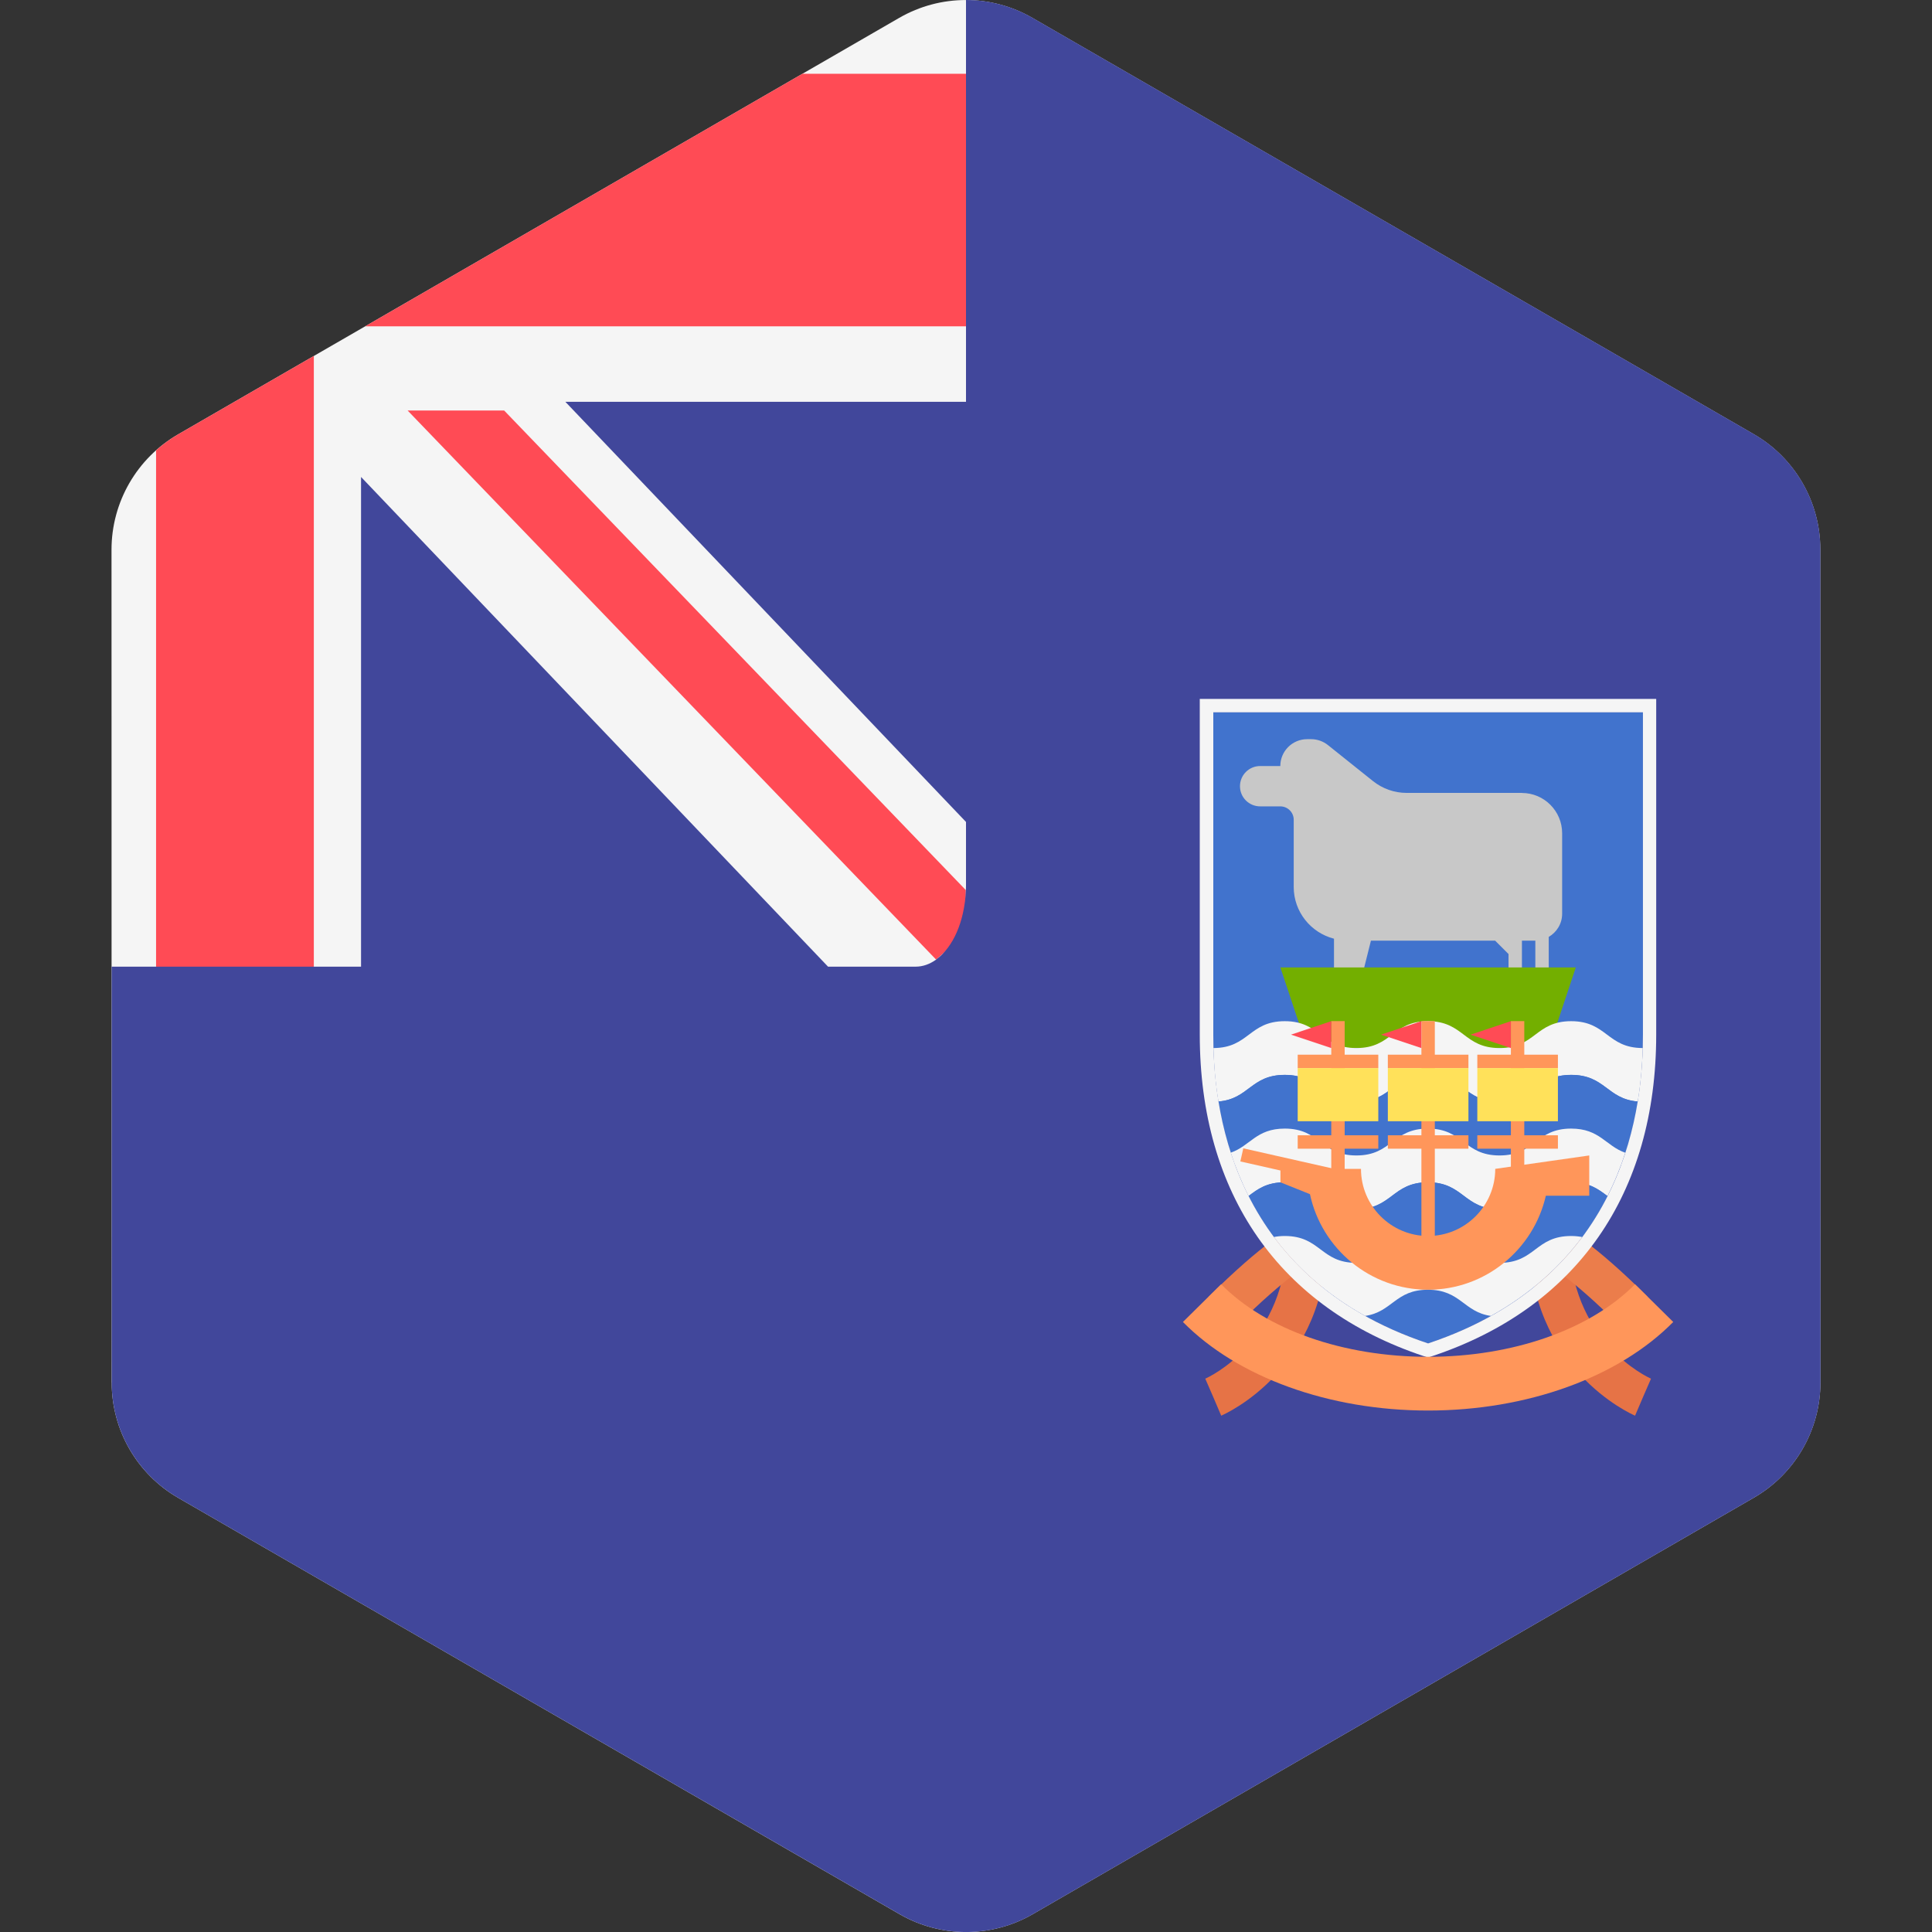 <svg xmlns="http://www.w3.org/2000/svg" width="32" height="32" version="1.1" viewBox="0 0 32 32"><rect x="0" y="0" width="32" height="32" fill="#333333" stroke="none"/><title>falkland-islands</title><path fill="#f5f5f5" d="M1.849 22.9l-0.002-13.795c-0-0.788 0.42-1.516 1.102-1.91l11.945-6.899c0.682-0.394 1.523-0.394 2.205-0l11.948 6.895c0.682 0.394 1.103 1.122 1.103 1.91l0.002 13.795c0 0.788-0.42 1.516-1.102 1.91l-11.945 6.899c-0.682 0.394-1.523 0.394-2.205 0l-11.947-6.895c-0.683-0.394-1.103-1.122-1.103-1.91z"/><path fill="#ff4b55" d="M2.585 7.459v8.552l1.231 0.457 1.382-0.457v-10.115l-2.249 1.299c-0.132 0.076-0.253 0.165-0.364 0.264z"/><path fill="#ff4b55" d="M6.048 5.405h9.952l0.234-2.058-0.234-2.125h-2.71z"/><path fill="#ff4b55" d="M6.751 6.799l8.754 9.095c0.002-0.001 0.004-0.003 0.005-0.004 0.004-0.003 0.008-0.007 0.011-0.010 0.028-0.021 0.478-0.424 0.478-0.427 0.010-0.229-0.005-0.639-0.003-0.699 0-0.004 0.001-0.007 0.001-0.011l-7.647-7.944-1.6-0z"/><path fill="#41479b" d="M30.151 9.1c-0-0.788-0.421-1.516-1.103-1.91l-11.948-6.895c-0.34-0.196-0.72-0.295-1.1-0.295v6.655h-6.636l6.636 6.959v1.060c0 0.023-0.001 0.046-0.002 0.069v0c-0 0.004-0.001 0.007-0.001 0.011-0.002 0.060-0.007 0.119-0.014 0.177-0.001 0.009-0.003 0.017-0.004 0.026-0.032 0.234-0.101 0.446-0.198 0.616-0.001 0.002-0.003 0.005-0.004 0.007-0.050 0.086-0.107 0.162-0.169 0.225-0.002 0.002-0.004 0.004-0.006 0.006-0.026 0.025-0.053 0.048-0.081 0.069-0.004 0.003-0.008 0.006-0.011 0.010-0.002 0.001-0.004 0.003-0.005 0.004v0c-0.104 0.075-0.219 0.117-0.34 0.117h-1.45l-7.735-8.111v8.111h-4.131l0.001 6.889c0 0.788 0.421 1.516 1.103 1.91l11.948 6.895c0.682 0.394 1.523 0.394 2.205-0l11.945-6.899c0.682-0.394 1.102-1.122 1.102-1.91l-0.002-13.795z"/><path fill="#e67346" d="M20.227 23.448l-0.131-0.307-0.133-0.306c0.055-0.024 1.356-0.618 1.356-2.363h0.667c-0 2.196-1.687 2.945-1.759 2.976z"/><path fill="#eb7d4b" d="M20.487 21.955l-0.472-0.472c0.902-0.902 1.371-1.149 1.421-1.175l0.149 0.298 0.152 0.297c-0.004 0.002-0.427 0.227-1.25 1.051z"/><path fill="#e67346" d="M27.082 23.448l0.131-0.307 0.133-0.306c-0.055-0.024-1.356-0.618-1.356-2.363h-0.667c-0 2.196 1.687 2.945 1.759 2.976z"/><path fill="#eb7d4b" d="M26.822 21.955l0.472-0.472c-0.902-0.902-1.371-1.149-1.421-1.175l-0.149 0.298-0.152 0.297c0.004 0.002 0.427 0.227 1.25 1.051z"/><path fill="#4173cd" d="M23.654 11.798h-3.558c0 0 0 4.226 0 5.338s0.222 4.003 3.558 5.115c3.336-1.112 3.558-4.003 3.558-5.115s0-5.338 0-5.338h-3.558z"/><path fill="#c8c8c8" d="M25.21 13.133h-1.912c-0.202 0-0.398-0.069-0.556-0.195l-0.747-0.597c-0.079-0.063-0.177-0.098-0.278-0.098h-0.066c-0.246 0-0.445 0.199-0.445 0.445h-0.334c-0.184 0-0.334 0.149-0.334 0.334s0.149 0.334 0.334 0.334h0.334c0.123 0 0.222 0.1 0.222 0.222v1.112c0 0.414 0.284 0.759 0.667 0.858v0.699h0.445l0.167-0.667h2.057l0.222 0.222v0.445h0.222v-0.667h0.222v0.667h0.222v-0.729c0.132-0.077 0.222-0.219 0.222-0.383v-1.334c-0-0.368-0.299-0.667-0.667-0.667z"/><path fill="#73af00" d="M21.207 16.024l0.445 1.334h4.003l0.445-1.334z"/><path fill="#f5f5f5" d="M26.023 16.914c-0.593 0-0.593 0.445-1.186 0.445s-0.593-0.445-1.186-0.445-0.593 0.445-1.185 0.445c-0.593 0-0.593-0.445-1.186-0.445-0.592 0-0.593 0.443-1.182 0.445 0.007 0.248 0.028 0.551 0.083 0.886 0.507-0.041 0.537-0.441 1.099-0.441 0.593 0 0.593 0.445 1.186 0.445s0.593-0.445 1.185-0.445c0.593 0 0.593 0.445 1.186 0.445s0.593-0.445 1.186-0.445c0.564 0 0.593 0.4 1.103 0.441 0.055-0.335 0.076-0.638 0.083-0.886-0.592-0.001-0.593-0.445-1.186-0.445z"/><path fill="#4173cd" d="M26.023 17.803c-0.593 0-0.593 0.445-1.186 0.445s-0.593-0.445-1.186-0.445-0.593 0.445-1.185 0.445c-0.593 0-0.593-0.445-1.186-0.445-0.562 0-0.592 0.399-1.099 0.441 0.044 0.267 0.109 0.553 0.205 0.848 0.324-0.113 0.419-0.399 0.895-0.399 0.593 0 0.593 0.445 1.186 0.445s0.593-0.445 1.185-0.445c0.593 0 0.593 0.445 1.186 0.445s0.593-0.445 1.186-0.445c0.477 0 0.572 0.287 0.898 0.4 0.096-0.295 0.161-0.582 0.205-0.849-0.509-0.041-0.539-0.441-1.103-0.441z"/><path fill="#f5f5f5" d="M26.023 18.693c-0.593 0-0.593 0.445-1.186 0.445s-0.593-0.445-1.186-0.445-0.593 0.445-1.185 0.445c-0.593 0-0.593-0.445-1.186-0.445-0.475 0-0.57 0.286-0.895 0.399 0.077 0.236 0.174 0.477 0.295 0.718 0.15-0.113 0.299-0.227 0.599-0.227 0.593 0 0.593 0.445 1.186 0.445s0.593-0.445 1.185-0.445c0.593 0 0.593 0.445 1.186 0.445s0.593-0.445 1.186-0.445c0.302 0 0.451 0.115 0.602 0.229 0.122-0.241 0.219-0.482 0.296-0.719-0.326-0.113-0.421-0.4-0.898-0.4z"/><path fill="#4173cd" d="M26.023 19.582c-0.593 0-0.593 0.445-1.186 0.445s-0.593-0.445-1.186-0.445-0.593 0.445-1.185 0.445c-0.593 0-0.593-0.445-1.186-0.445-0.301 0-0.449 0.114-0.599 0.227 0.116 0.229 0.254 0.457 0.419 0.679 0.054-0.010 0.113-0.017 0.18-0.017 0.593 0 0.593 0.445 1.186 0.445s0.593-0.445 1.185-0.445c0.593 0 0.593 0.445 1.186 0.445s0.593-0.445 1.186-0.445c0.069 0 0.128 0.006 0.183 0.017 0.165-0.222 0.303-0.449 0.419-0.678-0.151-0.113-0.3-0.229-0.602-0.229z"/><path fill="#f5f5f5" d="M26.206 20.489c-0.055-0.010-0.114-0.017-0.183-0.017-0.593 0-0.593 0.445-1.186 0.445s-0.593-0.445-1.186-0.445-0.593 0.445-1.185 0.445c-0.593 0-0.593-0.445-1.186-0.445-0.067 0-0.126 0.006-0.18 0.017 0.36 0.484 0.849 0.938 1.511 1.307 0.451-0.067 0.501-0.434 1.040-0.434 0.54 0 0.59 0.369 1.043 0.434 0.662-0.369 1.151-0.823 1.512-1.307z"/><path fill="#ff965a" d="M23.543 16.913h0.222v3.781h-0.222v-3.781z"/><path fill="#ff965a" d="M22.987 17.469h1.335v0.222h-1.335v-0.222z"/><path fill="#ff965a" d="M22.987 18.804h1.335v0.222h-1.335v-0.222z"/><path fill="#ffe15a" d="M22.987 17.691h1.335v0.88h-1.335v-0.88z"/><path fill="#ff4b55" d="M23.542 16.914v0.445l-0.667-0.222z"/><path fill="#ff965a" d="M25.025 16.913h0.222v2.613h-0.222v-2.613z"/><path fill="#ff965a" d="M24.469 17.469h1.335v0.222h-1.335v-0.222z"/><path fill="#ff965a" d="M24.469 18.804h1.335v0.222h-1.335v-0.222z"/><path fill="#ffe15a" d="M24.469 17.691h1.335v0.88h-1.335v-0.88z"/><path fill="#ff4b55" d="M25.025 16.914v0.445l-0.667-0.222z"/><path fill="#ff965a" d="M22.050 16.913h0.222v2.595h-0.222v-2.595z"/><path fill="#ff965a" d="M21.494 17.469h1.335v0.222h-1.335v-0.222z"/><path fill="#ff965a" d="M21.494 18.804h1.335v0.222h-1.335v-0.222z"/><path fill="#ffe15a" d="M21.494 17.691h1.335v0.88h-1.335v-0.88z"/><path fill="#ff4b55" d="M22.050 16.914v0.445l-0.667-0.222z"/><path fill="#ff965a" d="M24.766 19.36c0 0.613-0.499 1.112-1.112 1.112s-1.112-0.499-1.112-1.112h-0.443l-1.506-0.34-0.049 0.217 0.664 0.15v0.196l0.489 0.196c0.193 0.904 0.997 1.583 1.957 1.583 0.951 0 1.747-0.667 1.95-1.557h0.719v-0.667l-1.557 0.222z"/><path fill="#f5f5f5" d="M27.212 11.798c0 0 0 4.226 0 5.338s-0.222 4.003-3.558 5.115c-3.336-1.112-3.558-4.003-3.558-5.115s0-5.338 0-5.338h7.117zM27.434 11.576h-7.562v5.56c0 2.637 1.318 4.529 3.71 5.326l0.070 0.023 0.070-0.023c2.393-0.798 3.71-2.689 3.71-5.326v-5.56h-0z"/><path fill="#ff965a" d="M23.654 23.363c-1.637 0-3.155-0.548-4.061-1.467l0.633-0.625c0.742 0.753 2.024 1.202 3.427 1.202s2.685-0.449 3.428-1.202l0.633 0.625c-0.906 0.919-2.424 1.467-4.061 1.467z"/></svg>